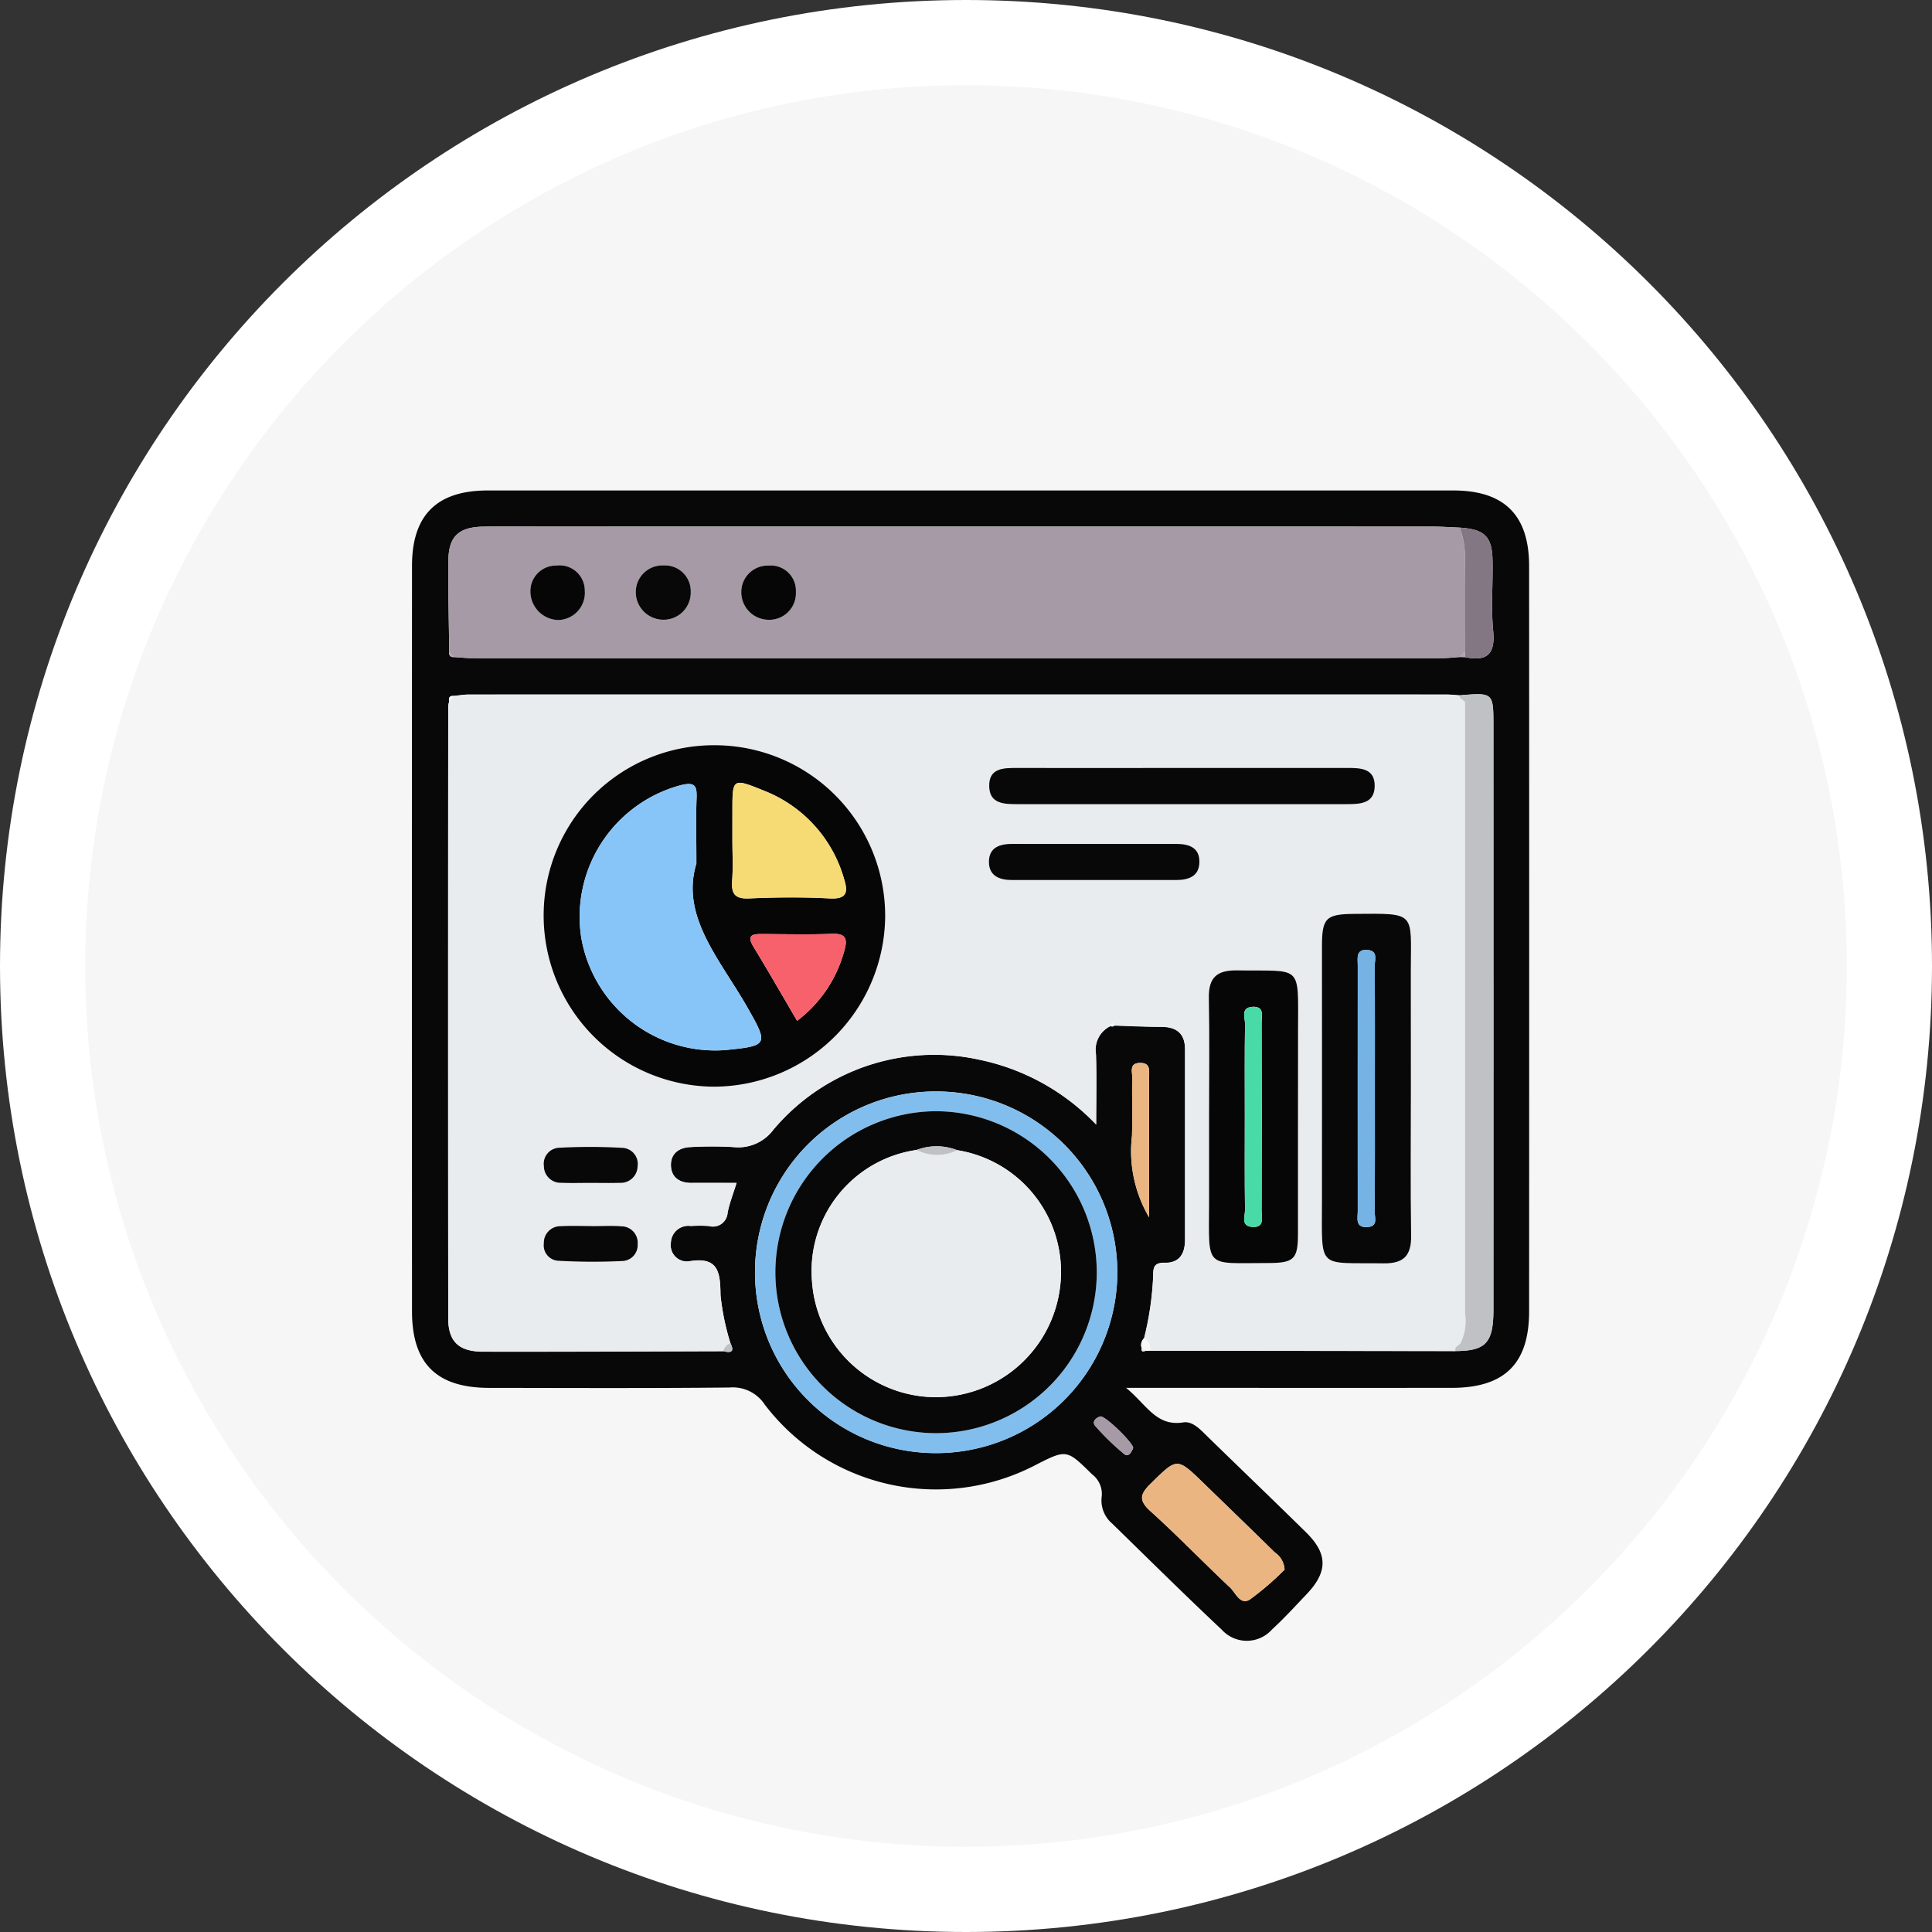 <svg xmlns="http://www.w3.org/2000/svg" width="136" height="136" viewBox="0 0 136 136">
  <rect x="0" y="0" width="136" height="136" fill="#333333" stroke="none"/>
  <g id="Grupo_848346" data-name="Grupo 848346" transform="translate(-522 -4405)">
    <g id="Trazado_590257" data-name="Trazado 590257" transform="translate(522 4405)" fill="#f6f6f6">
      <path d="M 68 133 C 59.224 133 50.712 131.282 42.7 127.893 C 38.849 126.264 35.135 124.248 31.66 121.901 C 28.217 119.575 24.98 116.904 22.038 113.962 C 19.096 111.02 16.425 107.783 14.099 104.34 C 11.752 100.865 9.736 97.151 8.107 93.3 C 4.718 85.288 3 76.776 3 68 C 3 59.224 4.718 50.712 8.107 42.7 C 9.736 38.849 11.752 35.135 14.099 31.66 C 16.425 28.217 19.096 24.98 22.038 22.038 C 24.98 19.096 28.217 16.425 31.66 14.099 C 35.135 11.752 38.849 9.736 42.7 8.107 C 50.712 4.718 59.224 3 68 3 C 76.776 3 85.288 4.718 93.3 8.107 C 97.151 9.736 100.865 11.752 104.34 14.099 C 107.783 16.425 111.02 19.096 113.962 22.038 C 116.904 24.98 119.575 28.217 121.901 31.66 C 124.248 35.135 126.264 38.849 127.893 42.7 C 131.282 50.712 133 59.224 133 68 C 133 76.776 131.282 85.288 127.893 93.3 C 126.264 97.151 124.248 100.865 121.901 104.34 C 119.575 107.783 116.904 111.02 113.962 113.962 C 111.02 116.904 107.783 119.575 104.34 121.901 C 100.865 124.248 97.151 126.264 93.3 127.893 C 85.288 131.282 76.776 133 68 133 Z" stroke="none"/>
      <path d="M 68 6 C 33.813 6 6 33.813 6 68 C 6 102.187 33.813 130 68 130 C 102.187 130 130 102.187 130 68 C 130 33.813 102.187 6 68 6 M 68 0 C 105.555 0 136 30.445 136 68 C 136 105.555 105.555 136 68 136 C 30.445 136 0 105.555 0 68 C 0 30.445 30.445 0 68 0 Z" stroke="none" fill="#fff"/>
    </g>
    <g id="Grupo_847568" data-name="Grupo 847568" transform="translate(-732.401 6546.587)">
      <path id="Trazado_588620" data-name="Trazado 588620" d="M1333.67-2043.891c1.471,1.211,2.125,2.734,4.028,2.431.664-.105,1.22.525,1.719,1.011,2.3,2.244,4.621,4.467,6.913,6.72,1.547,1.52,1.551,2.778.055,4.355-.8.84-1.58,1.7-2.434,2.481a2.376,2.376,0,0,1-3.543.029c-2.609-2.454-5.157-4.974-7.72-7.477a2.136,2.136,0,0,1-.741-1.841,1.736,1.736,0,0,0-.68-1.632c-1.786-1.756-1.772-1.77-4.04-.61a15.147,15.147,0,0,1-19-4.3,2.685,2.685,0,0,0-2.472-1.191c-5.637.058-11.276.032-16.914.025-3.707,0-5.437-1.712-5.438-5.39q-.009-26.235,0-52.47c0-3.581,1.749-5.311,5.334-5.311q33.986,0,67.972,0c3.579,0,5.33,1.734,5.331,5.314q.011,26.235,0,52.47c0,3.683-1.726,5.383-5.442,5.386C1349.128-2043.887,1341.653-2043.891,1333.67-2043.891Zm1.1-2.794c-.052.274.1.248.275.187l.321-.01,21.482.025c2.14-.009,2.677-.574,2.678-2.909q.009-20.537,0-41.076c0-2.37,0-2.37-2.376-2.173-.314-.021-.628-.059-.942-.059q-34.392,0-68.784,0c-.363,0-.726.063-1.089.1-.3-.015-.373.143-.314.4a1.39,1.39,0,0,0-.07.306q-.009,21.543,0,43.087c0,1.662.744,2.36,2.471,2.364,5.629.01,11.259-.019,16.888-.034.532.144.819.064.508-.558a17.276,17.276,0,0,1-.7-3.39c-.016-1.6-.138-2.734-2.222-2.377a1.14,1.14,0,0,1-1.272-1.3,1.229,1.229,0,0,1,1.4-1.189,11.01,11.01,0,0,1,1.263,0,1.037,1.037,0,0,0,1.331-.937c.136-.683.4-1.341.629-2.093-1.183,0-2.183-.006-3.183,0-.8.006-1.381-.368-1.433-1.155-.058-.881.532-1.341,1.39-1.37a26.188,26.188,0,0,1,3,0,3.078,3.078,0,0,0,2.815-1.218,14.789,14.789,0,0,1,14.526-4.927,15.792,15.792,0,0,1,8.2,4.561c0-1.858.039-3.42-.015-4.978a1.841,1.841,0,0,1,1.008-1.948l.156.024.14-.072c1.1.031,2.194.086,3.291.089s1.675.477,1.675,1.6q0,6.683,0,13.367c0,.97-.359,1.668-1.439,1.647-.633-.012-.808.223-.8.817a21.443,21.443,0,0,1-.646,4.5A.633.633,0,0,0,1334.771-2046.686Zm22.75-48.646c1.541.326,2.152-.189,1.991-1.849s-.008-3.338-.047-5.008c-.039-1.646-.578-2.142-2.3-2.256-.682-.026-1.365-.076-2.048-.076q-31.289-.006-62.577,0c-1.37,0-2.739-.018-4.109.006-1.731.031-2.445.684-2.463,2.358-.024,2.156.034,4.314.057,6.472-.025.257.094.373.35.352.418.026.837.074,1.255.074q34.149.005,68.3,0c.418,0,.836-.052,1.254-.079Zm-37.155,30.575a12.719,12.719,0,0,0-12.817,12.656,12.723,12.723,0,0,0,12.672,12.8,12.751,12.751,0,0,0,12.834-12.659A12.75,12.75,0,0,0,1320.366-2064.756Zm24.461,33.661a1.56,1.56,0,0,0-.7-1.222c-1.652-1.625-3.321-3.234-4.983-4.848-1.909-1.854-1.872-1.817-3.732.006-.756.74-.885,1.177-.02,1.956,1.916,1.727,3.706,3.591,5.588,5.357.4.374.726,1.288,1.408.849A20.146,20.146,0,0,0,1344.827-2031.095Zm-9.536-24.8c0-3.448,0-6.654,0-9.86,0-.46.116-1.012-.624-1.009-.793,0-.557.616-.564,1.035-.022,1.366.023,2.734-.016,4.1A9.192,9.192,0,0,0,1335.29-2055.894Zm-1.122,16.237c.006-.366-2.007-2.309-2.313-2.219s-.62.37-.344.677a17.524,17.524,0,0,0,2.024,1.965C1333.843-2038.983,1334.056-2039.378,1334.168-2039.657Z" transform="translate(0)" fill="#080808"/>
      <path id="Trazado_588621" data-name="Trazado 588621" d="M1338.062-2038.3a1.841,1.841,0,0,0-1.008,1.948c.054,1.558.015,3.12.015,4.978a15.788,15.788,0,0,0-8.2-4.56,14.788,14.788,0,0,0-14.526,4.927,3.078,3.078,0,0,1-2.815,1.217,26.162,26.162,0,0,0-3,0c-.858.029-1.448.49-1.39,1.37.052.787.632,1.161,1.433,1.155,1-.007,2,0,3.183,0-.231.752-.493,1.41-.629,2.093a1.037,1.037,0,0,1-1.331.937,11.012,11.012,0,0,0-1.263,0,1.229,1.229,0,0,0-1.4,1.19,1.139,1.139,0,0,0,1.272,1.3c2.084-.356,2.206.777,2.222,2.378a17.292,17.292,0,0,0,.7,3.39.8.8,0,0,0-.508.558c-5.629.014-11.259.044-16.888.033-1.727,0-2.469-.7-2.471-2.363q-.023-21.543,0-43.087a1.385,1.385,0,0,1,.07-.307l.314-.4c.363-.034.726-.1,1.089-.1q34.392-.007,68.784,0c.313,0,.627.039.941.059a.225.225,0,0,0,.047.2l.331.258q0,21.51,0,43.021a3.583,3.583,0,0,1-.325,2.144l-.325.264a.422.422,0,0,0-.03.266l-21.482-.025c0-.358-.028-.7-.43-.861a21.452,21.452,0,0,0,.646-4.5c-.008-.595.167-.829.8-.817,1.08.021,1.439-.678,1.439-1.648q0-6.683,0-13.367c0-1.122-.587-1.6-1.675-1.6s-2.194-.058-3.291-.089C1338.217-2038.592,1338.124-2038.543,1338.062-2038.3Zm-27.865-19.785a11.982,11.982,0,0,0-12.023,12.03,12.056,12.056,0,0,0,11.927,12.006,12.086,12.086,0,0,0,12.114-11.987A12.009,12.009,0,0,0,1310.2-2058.081Zm49.024,24.1q0-4.1,0-8.2c0-4.182.437-4.056-3.99-4.021-1.985.016-2.264.287-2.265,2.288,0,6,.005,11.99,0,17.986-.007,4.852-.334,4.254,4.324,4.326,1.431.022,1.975-.541,1.952-1.962C1359.183-2027.04,1359.22-2030.511,1359.22-2033.982Zm-14.206,1.9c0,2.1,0,4.2,0,6.3-.013,4.611-.335,4.152,4.144,4.153,1.841,0,2.112-.266,2.115-2.083.008-4.781-.006-9.563.005-14.344.011-4.683.312-4.1-4.306-4.173-1.419-.022-2,.52-1.973,1.945C1345.052-2037.551,1345.014-2034.818,1345.014-2032.086Zm-1.783-24.393q-5.836,0-11.673,0c-.985,0-2.077-.029-2.024,1.329.046,1.208,1.07,1.219,2,1.219q11.594-.008,23.188,0c.945,0,1.935-.049,1.947-1.276.012-1.246-.98-1.276-1.927-1.273C1350.907-2056.473,1347.069-2056.479,1343.231-2056.479Zm-6.205,5.344c-1.949,0-3.9.009-5.846,0-.887-.006-1.648.228-1.66,1.243s.736,1.3,1.624,1.3q5.767,0,11.534,0c.878,0,1.642-.251,1.657-1.264s-.727-1.282-1.62-1.278C1340.818-2051.128,1338.922-2051.135,1337.026-2051.135Zm-35.55,23.862c.683,0,1.367.018,2.05,0a1.187,1.187,0,0,0,1.262-1.154,1.134,1.134,0,0,0-1.086-1.309,40.514,40.514,0,0,0-4.409-.006,1.131,1.131,0,0,0-1.1,1.294,1.175,1.175,0,0,0,1.237,1.173C1300.109-2027.251,1300.793-2027.274,1301.476-2027.273Zm.118,3.045v-.005c-.736,0-1.473-.031-2.207.009a1.165,1.165,0,0,0-1.2,1.206,1.085,1.085,0,0,0,.992,1.226,43.014,43.014,0,0,0,4.562.018,1.119,1.119,0,0,0,1.051-1.189,1.158,1.158,0,0,0-1.15-1.254C1302.963-2024.27,1302.277-2024.228,1301.594-2024.228Z" transform="translate(-5.503 -31.047)" fill="#e9ecee"/>
      <path id="Trazado_588622" data-name="Trazado 588622" d="M1362.717-2089.859c-.418.027-.836.079-1.254.079q-34.149.006-68.3,0c-.418,0-.836-.048-1.255-.074l-.35-.352c-.023-2.157-.081-4.315-.057-6.472.018-1.674.732-2.327,2.463-2.357,1.369-.025,2.739-.007,4.108-.007q31.288,0,62.577,0c.683,0,1.365.049,2.048.076a6.052,6.052,0,0,1,.36,1.992c-.031,2.255-.014,4.511-.015,6.767Zm-58.03-4.584a1.949,1.949,0,0,0,1.863,1.968,1.914,1.914,0,0,0,2.008-1.953,1.817,1.817,0,0,0-1.919-1.868A1.874,1.874,0,0,0,1304.687-2094.443Zm-7.417-.042a2.018,2.018,0,0,0,1.959,2.026,1.919,1.919,0,0,0,1.871-2.086,1.773,1.773,0,0,0-2.01-1.75A1.8,1.8,0,0,0,1297.27-2094.485Zm14.848.067a1.938,1.938,0,0,0,1.884,1.942,1.875,1.875,0,0,0,1.961-1.98,1.769,1.769,0,0,0-1.923-1.836A1.86,1.86,0,0,0,1312.118-2094.418Z" transform="translate(-5.535 -5.482)" fill="#a59aa5"/>
      <path id="Trazado_588623" data-name="Trazado 588623" d="M1372.562-1973.3a12.75,12.75,0,0,1,12.689,12.8,12.75,12.75,0,0,1-12.834,12.659,12.723,12.723,0,0,1-12.672-12.8A12.719,12.719,0,0,1,1372.562-1973.3Zm11.24,12.736a11.352,11.352,0,0,0-11.341-11.345,11.354,11.354,0,0,0-11.282,11.407,11.333,11.333,0,0,0,11.265,11.256A11.333,11.333,0,0,0,1383.8-1960.566Z" transform="translate(-52.196 -91.454)" fill="#82beed"/>
      <path id="Trazado_588624" data-name="Trazado 588624" d="M1515.941-2016.005a3.584,3.584,0,0,0,.326-2.144q.006-21.51,0-43.021l-.33-.258a.225.225,0,0,1-.047-.2c2.376-.2,2.376-.2,2.376,2.173q0,20.537,0,41.076c0,2.335-.538,2.9-2.678,2.909a.422.422,0,0,1,.03-.266Z" transform="translate(-158.737 -31.009)" fill="#c0c1c5"/>
      <path id="Trazado_588625" data-name="Trazado 588625" d="M1455.919-1882.974a20.174,20.174,0,0,1-2.436,2.1c-.682.439-1.01-.475-1.408-.849-1.882-1.766-3.672-3.63-5.588-5.357-.864-.779-.735-1.215.02-1.956,1.86-1.823,1.823-1.861,3.732-.006,1.663,1.615,3.332,3.223,4.983,4.848A1.561,1.561,0,0,1,1455.919-1882.974Z" transform="translate(-111.092 -148.121)" fill="#ebb581"/>
      <path id="Trazado_588626" data-name="Trazado 588626" d="M1516.951-2090.019c0-2.256-.016-4.511.015-6.767a6.052,6.052,0,0,0-.36-1.992c1.722.114,2.261.61,2.3,2.256.039,1.669-.114,3.353.047,5.008s-.45,2.176-1.991,1.849Q1516.957-2089.842,1516.951-2090.019Z" transform="translate(-159.441 -5.667)" fill="#847784"/>
      <path id="Trazado_588627" data-name="Trazado 588627" d="M1444.808-1968.777a9.193,9.193,0,0,1-1.206-5.735c.039-1.365-.006-2.733.016-4.1.007-.418-.229-1.032.564-1.035.74,0,.624.549.624,1.009C1444.809-1975.431,1444.808-1972.224,1444.808-1968.777Z" transform="translate(-109.518 -87.117)" fill="#ebb581"/>
      <path id="Trazado_588628" data-name="Trazado 588628" d="M1437.924-1898.751c-.112.279-.325.674-.634.424a17.514,17.514,0,0,1-2.024-1.965c-.275-.308.027-.584.344-.677S1437.93-1899.117,1437.924-1898.751Z" transform="translate(-103.756 -140.906)" fill="#a59aa5"/>
      <path id="Trazado_588629" data-name="Trazado 588629" d="M1445.877-1918.334c.4.157.43.5.431.861l-.321.011-.275-.187A.634.634,0,0,1,1445.877-1918.334Z" transform="translate(-110.941 -129.036)" fill="#f6f8f9"/>
      <path id="Trazado_588630" data-name="Trazado 588630" d="M1352.68-1916.713a.8.8,0,0,1,.508-.558C1353.5-1916.648,1353.212-1916.569,1352.68-1916.713Z" transform="translate(-47.366 -129.763)" fill="#c0c1c5"/>
      <path id="Trazado_588631" data-name="Trazado 588631" d="M1291.688-2071.093l.35.352C1291.782-2070.72,1291.663-2070.835,1291.688-2071.093Z" transform="translate(-5.663 -24.595)" fill="#b0a3b0"/>
      <path id="Trazado_588632" data-name="Trazado 588632" d="M1516.989-2071.087l.011.355-.339-.01Z" transform="translate(-159.479 -24.599)" fill="#b0a3b0"/>
      <path id="Trazado_588633" data-name="Trazado 588633" d="M1291.972-2061.341l-.314.4C1291.6-2061.2,1291.676-2061.356,1291.972-2061.341Z" transform="translate(-5.633 -31.261)" fill="#f6f8f9"/>
      <path id="Trazado_588634" data-name="Trazado 588634" d="M1438.815-1988.26c.062-.247.155-.3.3-.047l-.14.071Z" transform="translate(-106.256 -81.083)" fill="#f6f8f9"/>
      <path id="Trazado_588635" data-name="Trazado 588635" d="M1445.786-1916.171l.275.187C1445.885-1915.923,1445.734-1915.9,1445.786-1916.171Z" transform="translate(-111.015 -130.515)" fill="#e9ecee"/>
      <path id="Trazado_588636" data-name="Trazado 588636" d="M1324.727-2050.354a12.01,12.01,0,0,1,12.018,12.049,12.086,12.086,0,0,1-12.114,11.987,12.056,12.056,0,0,1-11.927-12.006A11.982,11.982,0,0,1,1324.727-2050.354Zm-1.271,8.333c0-1.948-.037-3.265.013-4.578.032-.864-.075-1.2-1.112-.941a9.589,9.589,0,0,0-7.007,10.723,9.572,9.572,0,0,0,10.065,7.928c3.123-.3,3.137-.371,1.612-3.043C1325.127-2035.263,1322.32-2038.307,1323.456-2042.021Zm2.535-1.667c0,.946.054,1.9-.016,2.838-.068.921.159,1.323,1.192,1.277,1.889-.083,3.789-.1,5.676,0,1.255.068,1.289-.485,1-1.4a9.421,9.421,0,0,0-5.637-6.186c-2.207-.893-2.212-.88-2.213,1.415Q1325.99-2044.713,1325.991-2043.688Zm4.555,12.733a9.139,9.139,0,0,0,3.333-4.978c.218-.753.112-1.178-.843-1.143-1.628.059-3.26.023-4.891.013-.688,0-1.205.022-.653.927C1328.526-2034.442,1329.511-2032.719,1330.546-2030.955Z" transform="translate(-20.034 -38.774)" fill="#070606"/>
      <path id="Trazado_588637" data-name="Trazado 588637" d="M1492.163-2000.61c0,3.471-.037,6.943.018,10.413.023,1.422-.521,1.984-1.952,1.962-4.658-.071-4.332.527-4.325-4.326.009-6,0-11.991,0-17.986,0-2,.28-2.272,2.265-2.288,4.427-.035,3.994-.161,3.99,4.021Q1492.16-2004.712,1492.163-2000.61Zm-2.535.08c0-2.887.01-5.773-.011-8.659,0-.413.254-1.044-.5-1.107-.851-.071-.694.592-.695,1.09q-.008,8.659,0,17.318c0,.481-.194,1.151.679,1.1.781-.049.506-.678.509-1.08C1489.639-1994.757,1489.628-1997.643,1489.628-2000.53Z" transform="translate(-138.446 -64.42)" fill="#080808"/>
      <path id="Trazado_588638" data-name="Trazado 588638" d="M1460.758-1990.093c0-2.732.038-5.465-.016-8.2-.028-1.426.554-1.967,1.973-1.945,4.618.072,4.316-.51,4.306,4.173-.011,4.781,0,9.563-.005,14.344,0,1.817-.274,2.083-2.115,2.083-4.479,0-4.157.458-4.144-4.153C1460.762-1985.889,1460.758-1987.991,1460.758-1990.093Zm2.516.092c0,2.2-.019,4.408.016,6.611.007.44-.333,1.168.532,1.213s.632-.674.634-1.139q.023-6.611,0-13.223c0-.467.231-1.185-.639-1.134s-.519.778-.526,1.218C1463.255-1994.3,1463.274-1992.152,1463.274-1990Z" transform="translate(-121.246 -73.04)" fill="#070606"/>
      <path id="Trazado_588639" data-name="Trazado 588639" d="M1425.546-2045.3c3.838,0,7.677.006,11.515,0,.946,0,1.938.028,1.927,1.273-.012,1.227-1,1.276-1.947,1.276q-11.594-.008-23.187,0c-.934,0-1.958-.011-2-1.219-.052-1.359,1.04-1.331,2.024-1.329Q1419.71-2045.289,1425.546-2045.3Z" transform="translate(-87.818 -42.229)" fill="#080808"/>
      <path id="Trazado_588640" data-name="Trazado 588640" d="M1419.313-2028.4c1.9,0,3.792.006,5.688,0,.894,0,1.636.258,1.62,1.278s-.779,1.264-1.657,1.264q-5.767,0-11.534,0c-.888,0-1.636-.293-1.624-1.3s.774-1.249,1.661-1.243C1415.416-2028.393,1417.364-2028.4,1419.313-2028.4Z" transform="translate(-87.79 -53.78)" fill="#080808"/>
      <path id="Trazado_588641" data-name="Trazado 588641" d="M1316.036-1958.425c-.683,0-1.367.022-2.049-.007a1.175,1.175,0,0,1-1.237-1.173,1.131,1.131,0,0,1,1.1-1.294,40.49,40.49,0,0,1,4.409.007,1.134,1.134,0,0,1,1.086,1.309,1.187,1.187,0,0,1-1.262,1.154C1317.4-1958.407,1316.719-1958.424,1316.036-1958.425Z" transform="translate(-20.062 -99.895)" fill="#080808"/>
      <path id="Trazado_588642" data-name="Trazado 588642" d="M1316.153-1943.361c.683,0,1.369-.042,2.048.011a1.158,1.158,0,0,1,1.149,1.253,1.119,1.119,0,0,1-1.05,1.189,43.047,43.047,0,0,1-4.562-.018,1.085,1.085,0,0,1-.992-1.226,1.166,1.166,0,0,1,1.2-1.206c.734-.04,1.471-.009,2.207-.009Z" transform="translate(-20.062 -111.913)" fill="#080808"/>
      <path id="Trazado_588643" data-name="Trazado 588643" d="M1516.722-2060.817l.33.258Z" transform="translate(-159.521 -31.621)" fill="#f6f8f9"/>
      <path id="Trazado_588644" data-name="Trazado 588644" d="M1516.026-1917.211l-.325.264Z" transform="translate(-158.823 -129.804)" fill="#f6f8f9"/>
      <path id="Trazado_588645" data-name="Trazado 588645" d="M1333.2-2088.5a1.874,1.874,0,0,1,1.952-1.854,1.817,1.817,0,0,1,1.919,1.868,1.913,1.913,0,0,1-2.008,1.953A1.949,1.949,0,0,1,1333.2-2088.5Z" transform="translate(-34.046 -11.429)" fill="#080808"/>
      <path id="Trazado_588646" data-name="Trazado 588646" d="M1309.75-2088.542a1.8,1.8,0,0,1,1.82-1.809,1.773,1.773,0,0,1,2.01,1.75,1.919,1.919,0,0,1-1.871,2.086A2.018,2.018,0,0,1,1309.75-2088.542Z" transform="translate(-18.014 -11.425)" fill="#070606"/>
      <path id="Trazado_588647" data-name="Trazado 588647" d="M1356.692-2088.462a1.86,1.86,0,0,1,1.922-1.874,1.769,1.769,0,0,1,1.922,1.836,1.875,1.875,0,0,1-1.961,1.98A1.938,1.938,0,0,1,1356.692-2088.462Z" transform="translate(-50.109 -11.438)" fill="#070606"/>
      <path id="Trazado_588648" data-name="Trazado 588648" d="M1386.9-1957.557a11.333,11.333,0,0,1-11.358,11.319,11.333,11.333,0,0,1-11.265-11.257,11.354,11.354,0,0,1,11.282-11.407A11.352,11.352,0,0,1,1386.9-1957.557Zm-12.686-8.617a8.612,8.612,0,0,0-7.358,9.279,8.756,8.756,0,0,0,8.682,8.122,8.825,8.825,0,0,0,8.79-7.857,8.669,8.669,0,0,0-7.251-9.528A3.971,3.971,0,0,0,1374.213-1966.174Z" transform="translate(-55.294 -94.462)" fill="#080808"/>
      <path id="Trazado_588649" data-name="Trazado 588649" d="M1328.892-2036.126c-1.136,3.714,1.671,6.758,3.571,10.089,1.525,2.672,1.51,2.741-1.612,3.043a9.572,9.572,0,0,1-10.065-7.928,9.589,9.589,0,0,1,7.007-10.723c1.037-.261,1.144.078,1.112.941C1328.855-2039.391,1328.892-2038.074,1328.892-2036.126Z" transform="translate(-25.47 -44.669)" fill="#87c5f9"/>
      <path id="Trazado_588650" data-name="Trazado 588650" d="M1354.654-2037.959q0-1.025,0-2.05c0-2.3.005-2.308,2.213-1.415a9.421,9.421,0,0,1,5.637,6.186c.292.912.258,1.464-1,1.4-1.887-.1-3.787-.086-5.676,0-1.033.046-1.26-.356-1.192-1.277C1354.709-2036.062,1354.654-2037.012,1354.654-2037.959Z" transform="translate(-48.697 -44.503)" fill="#f6da73"/>
      <path id="Trazado_588651" data-name="Trazado 588651" d="M1362.01-2002.258c-1.035-1.764-2.02-3.488-3.053-5.181-.552-.906-.035-.932.653-.927,1.63.011,3.262.047,4.891-.013.955-.035,1.061.391.843,1.143A9.14,9.14,0,0,1,1362.01-2002.258Z" transform="translate(-51.498 -67.471)" fill="#f7616c"/>
      <path id="Trazado_588652" data-name="Trazado 588652" d="M1495.06-1995.034c0,2.886.01,5.773-.012,8.659,0,.4.272,1.031-.509,1.08-.873.054-.678-.616-.679-1.1q-.014-8.659,0-17.318c0-.5-.156-1.161.695-1.09.75.063.494.694.5,1.107C1495.069-2000.807,1495.06-1997.92,1495.06-1995.034Z" transform="translate(-143.878 -69.915)" fill="#74b3e4"/>
      <path id="Trazado_588653" data-name="Trazado 588653" d="M1468.651-1984.467c0-2.151-.019-4.3.016-6.454.007-.44-.336-1.168.526-1.218s.638.667.639,1.134q.022,6.611,0,13.223c0,.465.238,1.184-.634,1.139s-.525-.773-.532-1.213C1468.632-1980.059,1468.651-1982.263,1468.651-1984.467Z" transform="translate(-126.624 -78.574)" fill="#48dba7"/>
      <path id="Trazado_588654" data-name="Trazado 588654" d="M1382.6-1960.262a8.669,8.669,0,0,1,7.251,9.528,8.825,8.825,0,0,1-8.79,7.857,8.756,8.756,0,0,1-8.682-8.122,8.612,8.612,0,0,1,7.358-9.278A3.2,3.2,0,0,0,1382.6-1960.262Z" transform="translate(-60.815 -100.359)" fill="#e9ecee"/>
      <path id="Trazado_588655" data-name="Trazado 588655" d="M1398.556-1960.823a3.2,3.2,0,0,1-2.863-.016A3.971,3.971,0,0,1,1398.556-1960.823Z" transform="translate(-76.773 -99.798)" fill="#c0c1c5"/>
    </g>
  </g>
</svg>
